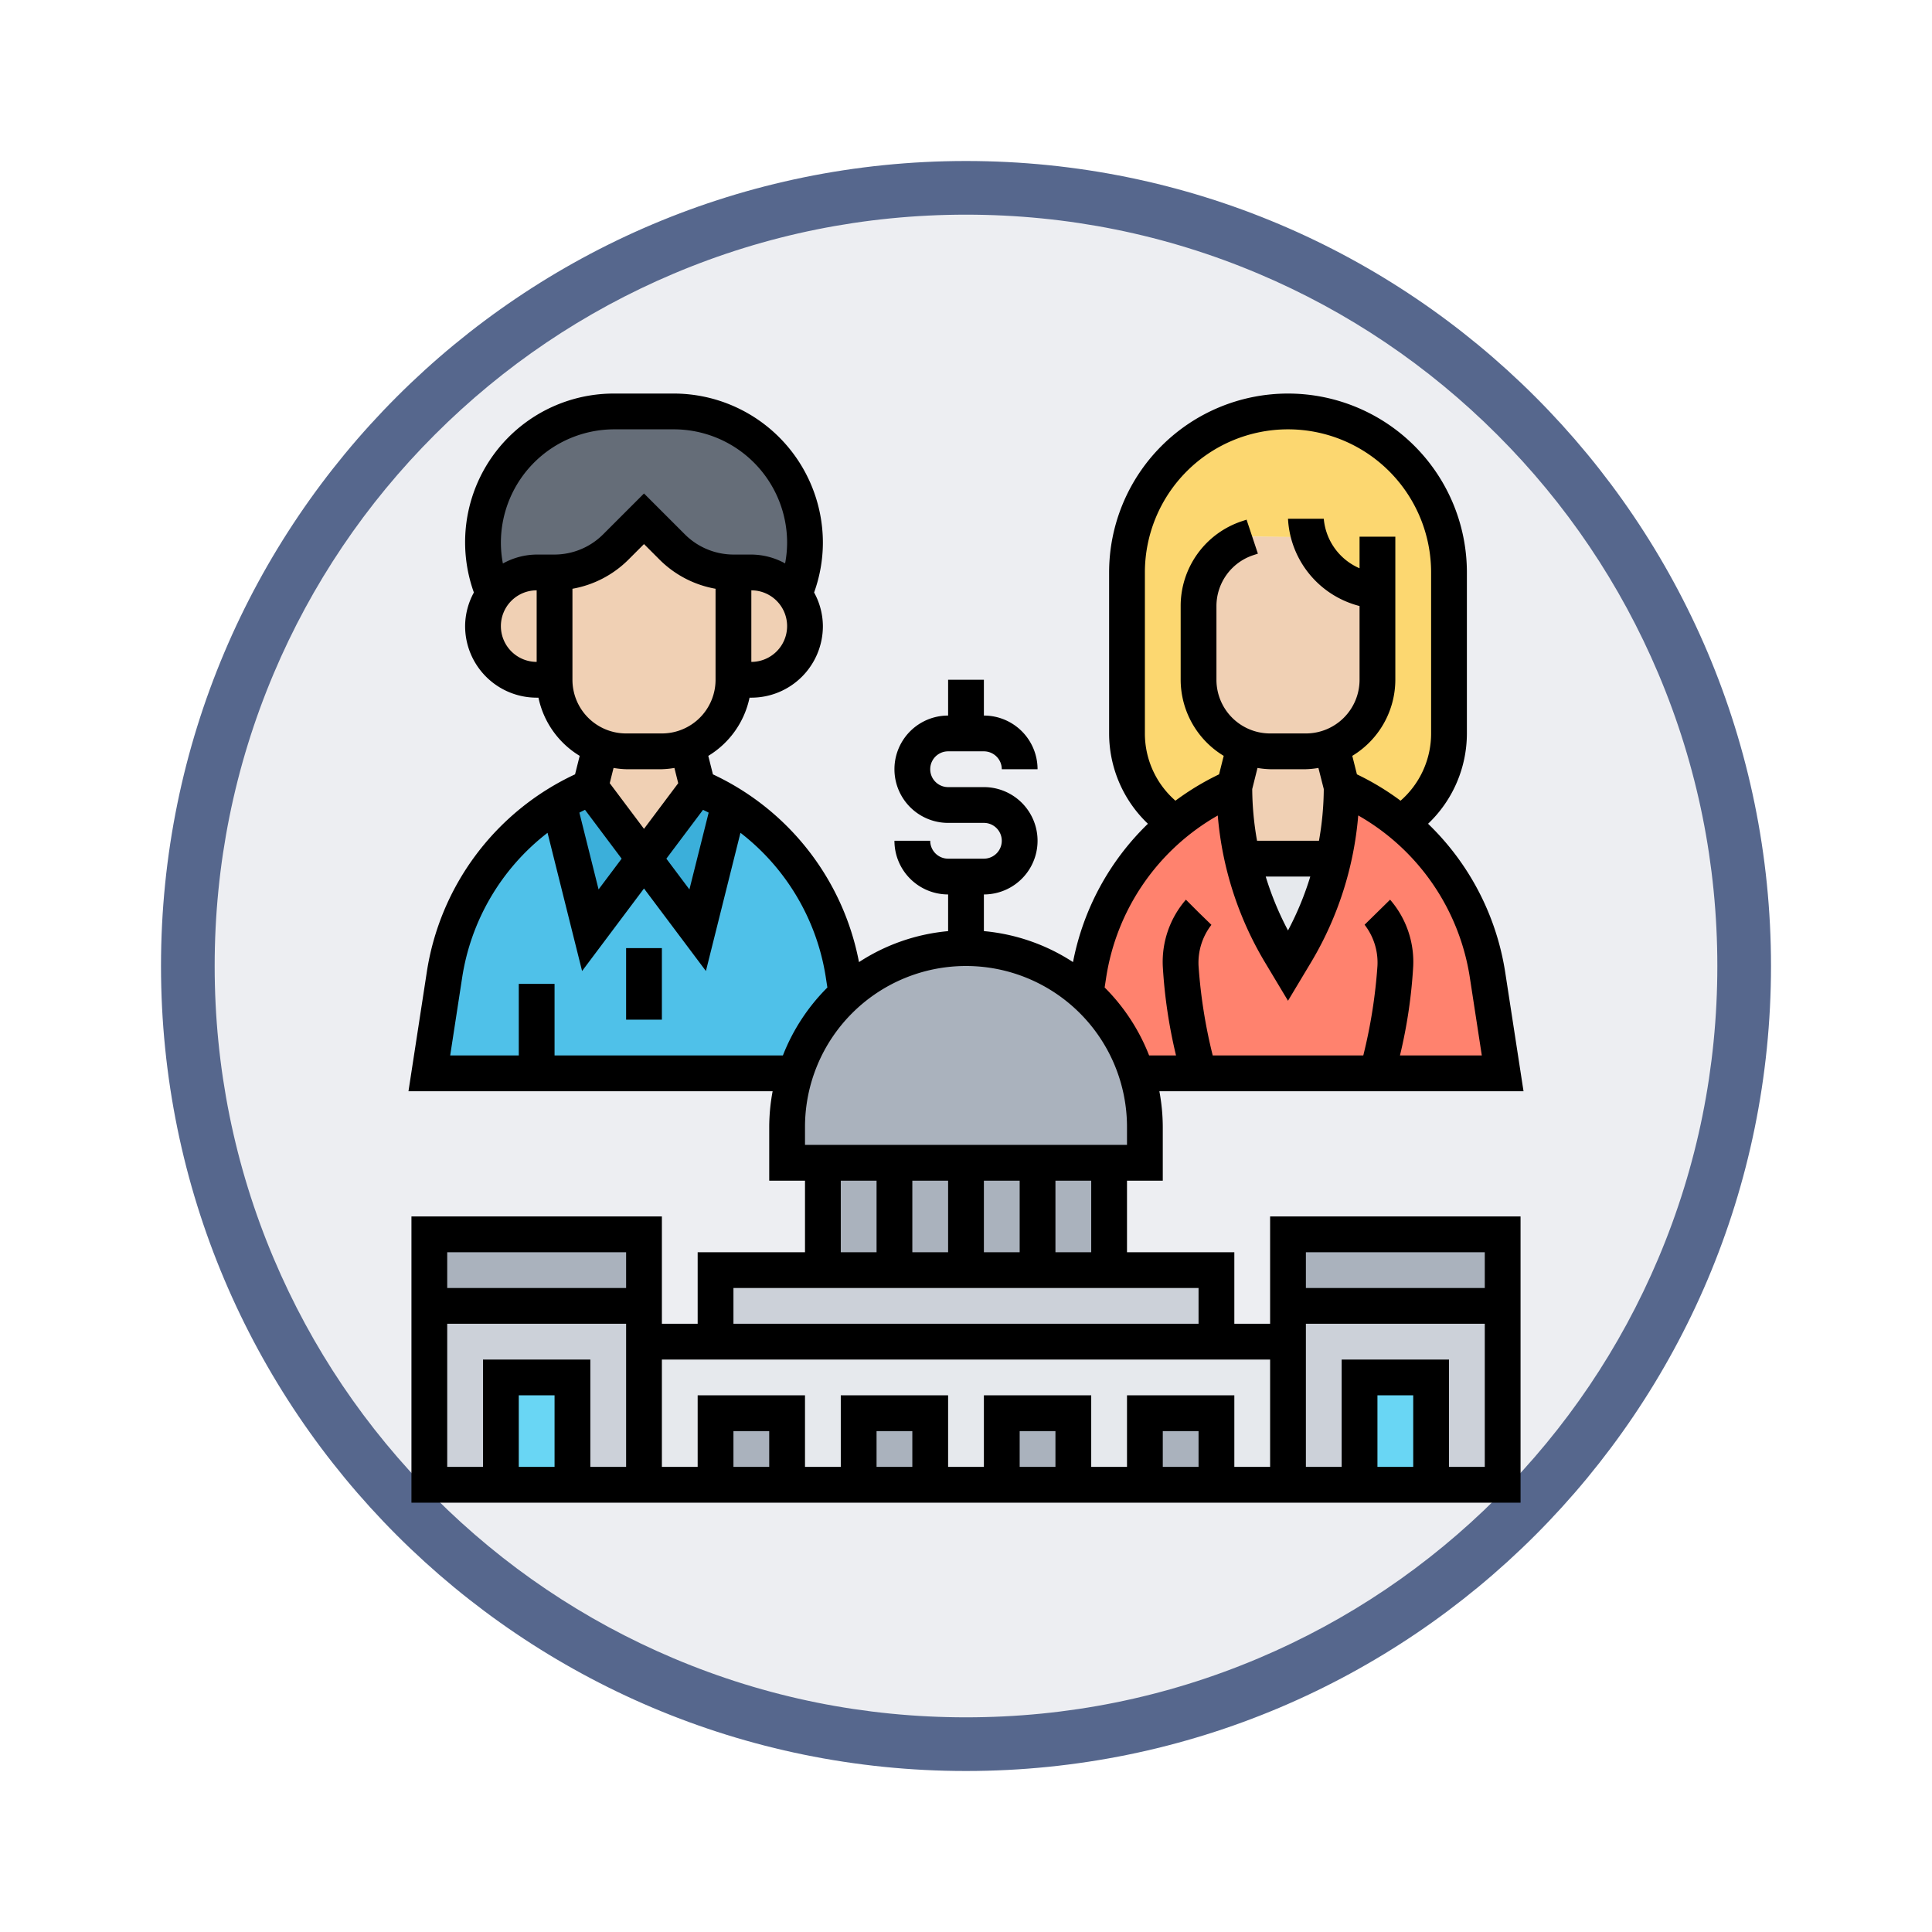 <svg xmlns="http://www.w3.org/2000/svg" xmlns:xlink="http://www.w3.org/1999/xlink" width="108" height="108" viewBox="0 0 108 108">
  <defs>
    <filter id="Trazado_904820" x="0" y="0" width="108" height="108" filterUnits="userSpaceOnUse">
      <feOffset dy="3" input="SourceAlpha"/>
      <feGaussianBlur stdDeviation="3" result="blur"/>
      <feFlood flood-opacity="0.161"/>
      <feComposite operator="in" in2="blur"/>
      <feComposite in="SourceGraphic"/>
    </filter>
  </defs>
  <g id="Grupo_1219362" data-name="Grupo 1219362" transform="translate(-191 -496)">
    <g id="Grupo_1218011" data-name="Grupo 1218011" transform="translate(-14 158.5)">
      <g id="Grupo_1211578" data-name="Grupo 1211578" transform="translate(8 -2328.555)">
        <g id="Grupo_1207774" data-name="Grupo 1207774" transform="translate(206 2670.713)">
          <g id="Grupo_1206630" data-name="Grupo 1206630" transform="translate(0 1.342)">
            <g id="Grupo_1185091" data-name="Grupo 1185091" transform="translate(0 0)">
              <g id="Grupo_1179560" data-name="Grupo 1179560">
                <g id="Grupo_1173787" data-name="Grupo 1173787" transform="translate(0)">
                  <g id="Grupo_1171910" data-name="Grupo 1171910">
                    <g id="Grupo_1167341" data-name="Grupo 1167341">
                      <g id="Grupo_1166792" data-name="Grupo 1166792">
                        <g transform="matrix(1, 0, 0, 1, -9, -6)" filter="url(#Trazado_904820)">
                          <g id="Trazado_904820-2" data-name="Trazado 904820" transform="translate(9 6)" fill="#edeef2">
                            <path d="M 45 88.5 C 39.127 88.5 33.43 87.35 28.068 85.082 C 22.889 82.891 18.236 79.755 14.241 75.759 C 10.245 71.764 7.109 67.112 4.918 61.932 C 2.65 56.57 1.5 50.873 1.5 45 C 1.5 39.127 2.65 33.43 4.918 28.068 C 7.109 22.889 10.245 18.236 14.241 14.241 C 18.236 10.245 22.889 7.109 28.068 4.918 C 33.43 2.65 39.127 1.5 45 1.5 C 50.873 1.5 56.57 2.65 61.932 4.918 C 67.111 7.109 71.764 10.245 75.759 14.241 C 79.755 18.236 82.891 22.889 85.082 28.068 C 87.35 33.43 88.5 39.127 88.5 45 C 88.5 50.873 87.35 56.57 85.082 61.932 C 82.891 67.112 79.755 71.764 75.759 75.759 C 71.764 79.755 67.111 82.891 61.932 85.082 C 56.57 87.35 50.873 88.5 45 88.5 Z" stroke="none"/>
                            <path d="M 45 3 C 39.329 3 33.829 4.11 28.653 6.299 C 23.652 8.415 19.16 11.443 15.302 15.302 C 11.443 19.16 8.415 23.652 6.299 28.653 C 4.11 33.829 3 39.329 3 45 C 3 50.671 4.11 56.171 6.299 61.347 C 8.415 66.348 11.443 70.84 15.302 74.699 C 19.16 78.557 23.652 81.585 28.653 83.701 C 33.829 85.89 39.329 87 45 87 C 50.671 87 56.171 85.89 61.347 83.701 C 66.348 81.585 70.84 78.557 74.698 74.699 C 78.557 70.84 81.585 66.348 83.701 61.347 C 85.89 56.171 87 50.671 87 45 C 87 39.329 85.89 33.829 83.701 28.653 C 81.585 23.652 78.557 19.16 74.698 15.302 C 70.84 11.443 66.348 8.415 61.347 6.299 C 56.171 4.11 50.671 3 45 3 M 45 0 C 69.853 0 90 20.147 90 45 C 90 69.853 69.853 90 45 90 C 20.147 90 -7.62939453125e-06 69.853 -7.62939453125e-06 45 C -7.62939453125e-06 20.147 20.147 0 45 0 Z" stroke="none" fill="#56678d"/>
                          </g>
                        </g>
                      </g>
                    </g>
                  </g>
                </g>
              </g>
            </g>
          </g>
        </g>
      </g>
    </g>
    <g id="gobierno_9_" data-name="gobierno (9)" transform="translate(213 517)">
      <g id="Grupo_1219360" data-name="Grupo 1219360">
        <g id="Grupo_1219333" data-name="Grupo 1219333">
          <path id="Trazado_1089704" data-name="Trazado 1089704" d="M14,27l3,4,1.77-7.07a13.685,13.685,0,0,1,6.39,9.6l.16,1.03A9.984,9.984,0,0,0,22.46,39H2l.84-5.47a13.685,13.685,0,0,1,6.39-9.6L11,31Z" fill="#4fc1e9"/>
        </g>
        <g id="Grupo_1219334" data-name="Grupo 1219334">
          <path id="Trazado_1089705" data-name="Trazado 1089705" d="M18.77,23.92v.01L17,31l-3-4,3-4A13.463,13.463,0,0,1,18.77,23.92Z" fill="#3bafda"/>
        </g>
        <g id="Grupo_1219335" data-name="Grupo 1219335">
          <path id="Trazado_1089706" data-name="Trazado 1089706" d="M11,23l3,4-3,4L9.23,23.93v-.01A13.463,13.463,0,0,1,11,23Z" fill="#3bafda"/>
        </g>
        <g id="Grupo_1219336" data-name="Grupo 1219336">
          <path id="Trazado_1089707" data-name="Trazado 1089707" d="M55,39H41.54a10,10,0,0,0-2.47-4.07c-.13-.13-.25-.25-.39-.37l.16-1.03a13.661,13.661,0,0,1,2.72-6.32,13.5,13.5,0,0,1,2.14-2.2A13.811,13.811,0,0,1,47,23a17.774,17.774,0,0,0,.45,4h.01a17.758,17.758,0,0,0,2.11,5.29L50,33l.43-.71A17.758,17.758,0,0,0,52.54,27h.01A17.774,17.774,0,0,0,53,23a13.811,13.811,0,0,1,3.3,2.01,13.5,13.5,0,0,1,2.14,2.2,13.661,13.661,0,0,1,2.72,6.32L62,39Z" fill="#ff826e"/>
        </g>
        <g id="Grupo_1219337" data-name="Grupo 1219337">
          <path id="Trazado_1089708" data-name="Trazado 1089708" d="M2,48H14v4H2Z" fill="#aab2bd"/>
        </g>
        <g id="Grupo_1219338" data-name="Grupo 1219338">
          <path id="Trazado_1089709" data-name="Trazado 1089709" d="M50,48H62v4H50Z" fill="#aab2bd"/>
        </g>
        <g id="Grupo_1219339" data-name="Grupo 1219339">
          <path id="Trazado_1089710" data-name="Trazado 1089710" d="M50,52V62H62V52Z" fill="#ccd1d9"/>
        </g>
        <g id="Grupo_1219340" data-name="Grupo 1219340">
          <path id="Trazado_1089711" data-name="Trazado 1089711" d="M42,42v2H22V42a10,10,0,0,1,16.68-7.44c.14.12.26.24.39.37A9.984,9.984,0,0,1,42,42Z" fill="#aab2bd"/>
        </g>
        <g id="Grupo_1219341" data-name="Grupo 1219341">
          <path id="Trazado_1089712" data-name="Trazado 1089712" d="M24,44H40v6H24Z" fill="#aab2bd"/>
        </g>
        <g id="Grupo_1219342" data-name="Grupo 1219342">
          <path id="Trazado_1089713" data-name="Trazado 1089713" d="M46,50v4H18V50H46Z" fill="#ccd1d9"/>
        </g>
        <g id="Grupo_1219343" data-name="Grupo 1219343">
          <path id="Trazado_1089714" data-name="Trazado 1089714" d="M46,54H14v8H50V54Z" fill="#e6e9ed"/>
        </g>
        <g id="Grupo_1219344" data-name="Grupo 1219344">
          <path id="Trazado_1089715" data-name="Trazado 1089715" d="M42,58h4v4H42Z" fill="#aab2bd"/>
        </g>
        <g id="Grupo_1219345" data-name="Grupo 1219345">
          <path id="Trazado_1089716" data-name="Trazado 1089716" d="M34,58h4v4H34Z" fill="#aab2bd"/>
        </g>
        <g id="Grupo_1219346" data-name="Grupo 1219346">
          <path id="Trazado_1089717" data-name="Trazado 1089717" d="M26,58h4v4H26Z" fill="#aab2bd"/>
        </g>
        <g id="Grupo_1219347" data-name="Grupo 1219347">
          <path id="Trazado_1089718" data-name="Trazado 1089718" d="M18,58h4v4H18Z" fill="#aab2bd"/>
        </g>
        <g id="Grupo_1219348" data-name="Grupo 1219348">
          <path id="Trazado_1089719" data-name="Trazado 1089719" d="M2,52V62H14V52Z" fill="#ccd1d9"/>
        </g>
        <g id="Grupo_1219349" data-name="Grupo 1219349">
          <path id="Trazado_1089720" data-name="Trazado 1089720" d="M6,56h4v6H6Z" fill="#69d6f4"/>
        </g>
        <g id="Grupo_1219350" data-name="Grupo 1219350">
          <path id="Trazado_1089721" data-name="Trazado 1089721" d="M54,56h4v6H54Z" fill="#69d6f4"/>
        </g>
        <g id="Grupo_1219351" data-name="Grupo 1219351">
          <path id="Trazado_1089722" data-name="Trazado 1089722" d="M47.46,27h5.08a17.758,17.758,0,0,1-2.11,5.29L50,33l-.43-.71A17.758,17.758,0,0,1,47.46,27Z" fill="#e6e9ed"/>
        </g>
        <g id="Grupo_1219352" data-name="Grupo 1219352">
          <path id="Trazado_1089723" data-name="Trazado 1089723" d="M8,11a2.978,2.978,0,0,0-2.41,1.22A7.428,7.428,0,0,1,5,9.33,7.328,7.328,0,0,1,12.33,2h3.34A7.341,7.341,0,0,1,23,9.33a7.428,7.428,0,0,1-.59,2.89,3.071,3.071,0,0,0-.29-.34A2.993,2.993,0,0,0,20,11H19a4.829,4.829,0,0,1-3.41-1.41L14,8,12.41,9.59A4.829,4.829,0,0,1,9,11Z" fill="#656d78"/>
        </g>
        <g id="Grupo_1219353" data-name="Grupo 1219353">
          <path id="Trazado_1089724" data-name="Trazado 1089724" d="M59,11v9a5.985,5.985,0,0,1-2.7,5.01A13.811,13.811,0,0,0,53,23l-.57-2.27A3.982,3.982,0,0,0,55,17V12a4.368,4.368,0,0,1-3.83-2.97L48,9l-.26.09A3.987,3.987,0,0,0,45,12.88V17a3.982,3.982,0,0,0,2.57,3.73L47,23a13.811,13.811,0,0,0-3.3,2.01A5.985,5.985,0,0,1,41,20V11a9,9,0,0,1,18,0Z" fill="#fcd770"/>
        </g>
        <g id="Grupo_1219354" data-name="Grupo 1219354">
          <path id="Trazado_1089725" data-name="Trazado 1089725" d="M22.41,12.22A3,3,0,0,1,20,17H19V11h1a2.993,2.993,0,0,1,2.12.88A3.07,3.07,0,0,1,22.41,12.22Z" fill="#f0d0b4"/>
        </g>
        <g id="Grupo_1219355" data-name="Grupo 1219355">
          <path id="Trazado_1089726" data-name="Trazado 1089726" d="M9,11v6H8a3,3,0,0,1,0-6Z" fill="#f0d0b4"/>
        </g>
        <g id="Grupo_1219356" data-name="Grupo 1219356">
          <path id="Trazado_1089727" data-name="Trazado 1089727" d="M15,21a3.789,3.789,0,0,0,1.43-.27L17,23l-3,4-3-4,.57-2.27A3.753,3.753,0,0,0,13,21Z" fill="#f0d0b4"/>
        </g>
        <g id="Grupo_1219357" data-name="Grupo 1219357">
          <path id="Trazado_1089728" data-name="Trazado 1089728" d="M19,11v6a3.982,3.982,0,0,1-2.57,3.73A3.789,3.789,0,0,1,15,21H13a3.753,3.753,0,0,1-1.43-.27A3.982,3.982,0,0,1,9,17V11a4.829,4.829,0,0,0,3.41-1.41L14,8l1.59,1.59A4.829,4.829,0,0,0,19,11Z" fill="#f0d0b4"/>
        </g>
        <g id="Grupo_1219358" data-name="Grupo 1219358">
          <path id="Trazado_1089729" data-name="Trazado 1089729" d="M53,23a17.774,17.774,0,0,1-.45,4h-5.1A17.774,17.774,0,0,1,47,23l.57-2.27A3.753,3.753,0,0,0,49,21h2a3.789,3.789,0,0,0,1.43-.27Z" fill="#f0d0b4"/>
        </g>
        <g id="Grupo_1219359" data-name="Grupo 1219359">
          <path id="Trazado_1089730" data-name="Trazado 1089730" d="M55,12v5a3.982,3.982,0,0,1-2.57,3.73A3.789,3.789,0,0,1,51,21H49a3.753,3.753,0,0,1-1.43-.27A3.982,3.982,0,0,1,45,17V12.88a3.987,3.987,0,0,1,2.74-3.79L48,9l3.17.03A4.368,4.368,0,0,0,55,12Z" fill="#f0d0b4"/>
        </g>
      </g>
      <g id="Grupo_1219361" data-name="Grupo 1219361">
        <path id="Trazado_1089731" data-name="Trazado 1089731" d="M49,53H47V49H41V45h2V42a10.989,10.989,0,0,0-.191-2H63.166l-1.02-6.625a14.635,14.635,0,0,0-4.316-8.326A6.971,6.971,0,0,0,60,20V11a10,10,0,0,0-20,0v9a6.974,6.974,0,0,0,2.169,5.049,14.609,14.609,0,0,0-4.187,7.732A10.921,10.921,0,0,0,33,31.05V29a3,3,0,0,0,0-6H31a1,1,0,0,1,0-2h2a1,1,0,0,1,1,1h2a3,3,0,0,0-3-3V17H31v2a3,3,0,0,0,0,6h2a1,1,0,0,1,0,2H31a1,1,0,0,1-1-1H28a3,3,0,0,0,3,3v2.051a10.921,10.921,0,0,0-4.982,1.731,14.611,14.611,0,0,0-8.165-10.495l-.259-1.033A5,5,0,0,0,19.9,18H20a4,4,0,0,0,4-4,3.95,3.95,0,0,0-.491-1.88A8.258,8.258,0,0,0,24,9.333,8.342,8.342,0,0,0,15.667,1H12.333A8.31,8.31,0,0,0,4.49,12.121,3.957,3.957,0,0,0,4,14a4,4,0,0,0,4,4h.1a5,5,0,0,0,2.305,3.253l-.259,1.033A14.634,14.634,0,0,0,1.853,33.375L.834,40H21.191A10.989,10.989,0,0,0,21,42v3h2v4H17v4H15V47H1V63H63V47H49Zm0,8H47V57H41v4H39V57H33v4H31V57H25v4H23V57H17v4H15V55H49Zm-4,0H43V59h2Zm-8,0H35V59h2Zm-8,0H27V59h2Zm-8,0H19V59h2ZM39,49H37V45h2Zm-8-4v4H29V45Zm2,0h2v4H33Zm8-2H23V42a9,9,0,0,1,18,0Zm1-23V11a8,8,0,0,1,16,0v9a4.988,4.988,0,0,1-1.708,3.76,14.8,14.8,0,0,0-2.439-1.474l-.259-1.033A4.986,4.986,0,0,0,56,17V9H54v1.767A3.329,3.329,0,0,1,52,8H50a5.321,5.321,0,0,0,4,4.877V17a3,3,0,0,1-3,3H49a3,3,0,0,1-3-3V12.883a3,3,0,0,1,2.052-2.846l.265-.088-.633-1.9-.265.088A4.993,4.993,0,0,0,44,12.883V17a4.986,4.986,0,0,0,2.406,4.253l-.259,1.033a14.859,14.859,0,0,0-2.439,1.473A4.982,4.982,0,0,1,42,20Zm7,2h2a4.925,4.925,0,0,0,.7-.071L52,23.109A17.025,17.025,0,0,1,51.731,26H48.27A17.025,17.025,0,0,1,48,23.109l.295-1.18A4.9,4.9,0,0,0,49,22Zm2.246,6A17.081,17.081,0,0,1,50,31.013,17.067,17.067,0,0,1,48.754,28ZM39.83,33.68a12.632,12.632,0,0,1,6.244-9.093A19.053,19.053,0,0,0,48.715,32.8L50,34.943,51.285,32.8a19.062,19.062,0,0,0,2.641-8.216,12.636,12.636,0,0,1,6.244,9.093L60.834,38H56.259A28.12,28.12,0,0,0,57,33a5.306,5.306,0,0,0-1.293-3.707l-1.426,1.4A3.452,3.452,0,0,1,55,33a28.87,28.87,0,0,1-.791,5H45.792A28.775,28.775,0,0,1,45,33a3.452,3.452,0,0,1,.719-2.3L45,30l-.707-.707A5.306,5.306,0,0,0,43,33a28.12,28.12,0,0,0,.741,5H42.236a11.036,11.036,0,0,0-2.486-3.8ZM17.3,24.269c.1.053.211.1.314.159L16.539,28.72,15.25,27ZM20,16V12a2,2,0,0,1,0,4ZM6,14a2,2,0,0,1,2-2v4A2,2,0,0,1,6,14Zm3-4H8a3.948,3.948,0,0,0-1.888.5A6.271,6.271,0,0,1,6,9.333,6.34,6.34,0,0,1,12.333,3h3.334A6.34,6.34,0,0,1,22,9.333a6.252,6.252,0,0,1-.112,1.162A3.956,3.956,0,0,0,20,10H19a3.857,3.857,0,0,1-2.707-1.121L14,6.586,11.707,8.879A3.857,3.857,0,0,1,9,10Zm1,1.912a5.872,5.872,0,0,0,3.121-1.619L14,9.414l.879.879A5.872,5.872,0,0,0,18,11.912V17a3,3,0,0,1-3,3H13a3,3,0,0,1-3-3ZM13,22h2a4.94,4.94,0,0,0,.7-.071l.213.852L14,25.333,12.085,22.78l.213-.852A4.8,4.8,0,0,0,13,22Zm-.25,5-1.289,1.719-1.073-4.292c.1-.055.209-.106.314-.159ZM9,38V34H7v4H3.166l.664-4.32a12.648,12.648,0,0,1,4.778-8.126l1.931,7.727L14,28.667l3.461,4.614,1.931-7.727A12.648,12.648,0,0,1,24.17,33.68l.081.523A11.022,11.022,0,0,0,21.765,38Zm16,7h2v4H25Zm-6,6H45v2H19Zm-6-2v2H3V49ZM3,53H13v8H11V55H5v6H3Zm6,8H7V57H9Zm48,0H55V57h2Zm2,0V55H53v6H51V53H61v8Zm2-12v2H51V49Z"/>
        <path id="Trazado_1089732" data-name="Trazado 1089732" d="M13,32h2v4H13Z"/>
      </g>
    </g>
  </g>
</svg>
